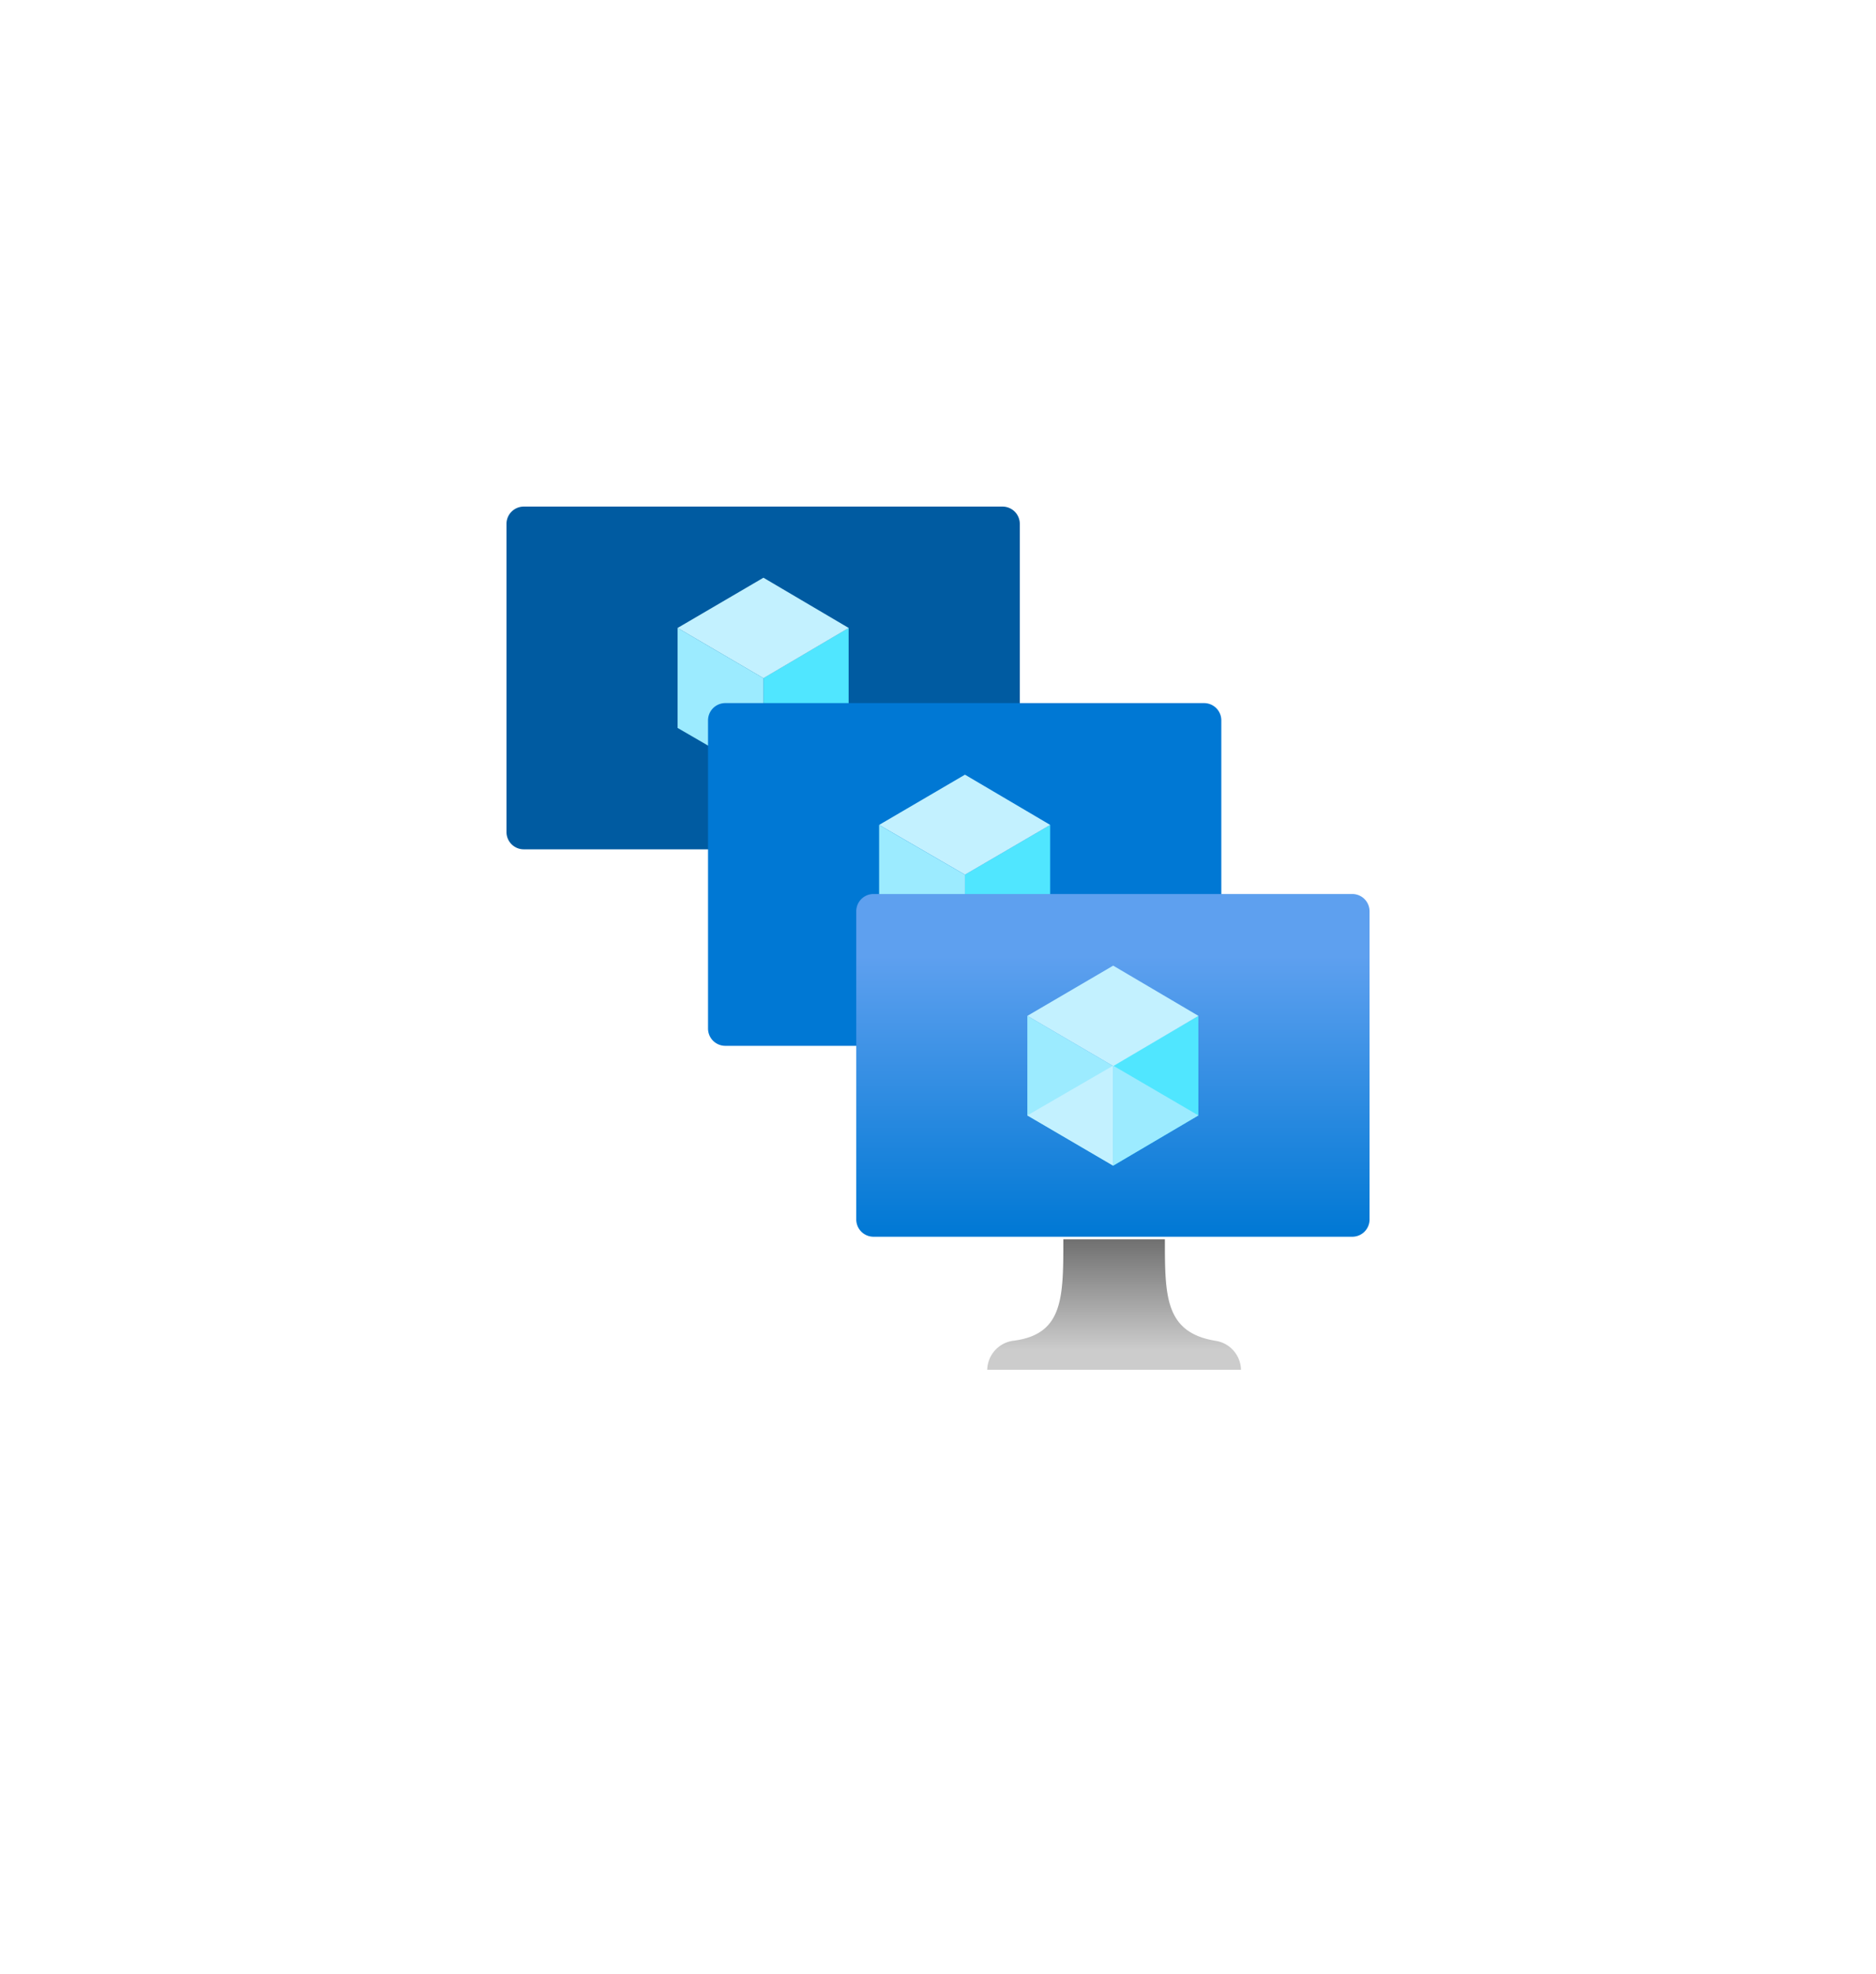 <?xml version="1.0" encoding="UTF-8" standalone="no"?>
<!DOCTYPE svg PUBLIC "-//W3C//DTD SVG 1.1//EN" "http://www.w3.org/Graphics/SVG/1.1/DTD/svg11.dtd">
<!-- Generated by Microsoft Visio, SVG Export Virtual Machine Scale Set.svg Page-1 -->
<svg xmlns="http://www.w3.org/2000/svg" xmlns:xlink="http://www.w3.org/1999/xlink" xmlns:ev="http://www.w3.org/2001/xml-events"
		width="1.712in" height="1.801in" viewBox="0 0 123.235 129.649" xml:space="preserve" color-interpolation-filters="sRGB"
		class="st8">
	<style type="text/css">
	<![CDATA[
		.st1 {fill:#005ba1;stroke:none;stroke-linecap:butt;stroke-width:33.271}
		.st2 {fill:#50e6ff;stroke:none;stroke-linecap:butt;stroke-width:33.271}
		.st3 {fill:#c3f1ff;stroke:none;stroke-linecap:butt;stroke-width:33.271}
		.st4 {fill:#9cebff;stroke:none;stroke-linecap:butt;stroke-width:33.271}
		.st5 {fill:#0078d4;stroke:none;stroke-linecap:butt;stroke-width:33.271}
		.st6 {fill:url(#grad0-22);stroke:none;stroke-linecap:butt;stroke-width:33.271}
		.st7 {fill:url(#grad0-36);stroke:none;stroke-linecap:butt;stroke-width:33.271}
		.st8 {fill:none;fill-rule:evenodd;font-size:12px;overflow:visible;stroke-linecap:square;stroke-miterlimit:3}
	]]>
	</style>

	<defs id="Patterns_And_Gradients">
		<linearGradient id="grad0-22" x1="0" y1="0" x2="1" y2="0" gradientTransform="rotate(-90 0.5 0.5)">
			<stop offset="0" stop-color="#0078d4" stop-opacity="1"/>
			<stop offset="0.82" stop-color="#5ea0ef" stop-opacity="1"/>
		</linearGradient>
		<linearGradient id="grad0-36" x1="0" y1="0" x2="1" y2="0" gradientTransform="rotate(-90 0.5 0.5)">
			<stop offset="0.15" stop-color="#cccccc" stop-opacity="1"/>
			<stop offset="1" stop-color="#707070" stop-opacity="1"/>
		</linearGradient>
	</defs>
	<g>
		<title>Page-1</title>
		<g id="group166-1" transform="translate(33.271,-39.685)">
			<title>Virtual Machine Scale Set</title>
			<g id="group167-2">
				<title>layer1</title>
				<g id="shape168-3" transform="translate(0,-34.182)">
					<title>rect16</title>
					<path d="M0 128.52 A1.134 1.134 -180 0 0 1.13 129.65 L32.58 129.65 A1.134 1.134 -180 0 0 33.72 128.52
								 L33.72 108.27 A1.134 1.134 -180 0 0 32.58 107.14 L1.13 107.14 A1.134 1.134 -180 0 0 -0 108.27
								 L0 128.52 Z" class="st1"/>
				</g>
				<g id="shape169-5" transform="translate(16.875,-38.885)">
					<title>polygon18</title>
					<path d="M0 129.65 L0 123.11 L5.6 119.81 L5.6 126.38 L0 129.65 Z" class="st2"/>
				</g>
				<g id="shape170-7" transform="translate(11.239,-45.421)">
					<title>polygon20</title>
					<path d="M0 126.35 L5.64 123.05 L11.24 126.35 L5.64 129.65 L0 126.35 Z" class="st3"/>
				</g>
				<g id="shape171-9" transform="translate(11.239,-38.885)">
					<title>polygon22</title>
					<path d="M0 126.38 L0 119.81 L5.64 123.11 L5.64 129.65 L0 126.38 Z" class="st4"/>
				</g>
				<g id="shape172-11" transform="translate(13.239,-21.276)">
					<title>rect24</title>
					<path d="M0 128.52 A1.134 1.134 -180 0 0 1.13 129.65 L32.58 129.65 A1.134 1.134 -180 0 0 33.72 128.52
								 L33.72 108.27 A1.134 1.134 -180 0 0 32.58 107.14 L1.13 107.14 A1.134 1.134 -180 0 0 -0 108.27
								 L0 128.52 Z" class="st5"/>
				</g>
				<g id="shape173-13" transform="translate(30.114,-25.945)">
					<title>polygon26</title>
					<path d="M0 129.65 L0 123.08 L5.6 119.81 L5.6 126.35 L0 129.65 Z" class="st2"/>
				</g>
				<g id="shape174-15" transform="translate(24.478,-32.515)">
					<title>polygon28</title>
					<path d="M0 126.38 L5.64 123.08 L11.24 126.38 L5.64 129.65 L0 126.38 Z" class="st3"/>
				</g>
				<g id="shape175-17" transform="translate(24.478,-25.945)">
					<title>polygon30</title>
					<path d="M0 126.35 L0 119.81 L5.64 123.08 L5.64 129.65 L0 126.35 Z" class="st4"/>
				</g>
				<g id="shape176-19" transform="translate(22.977,-8.737)">
					<title>rect32</title>
					<path d="M0 128.52 A1.134 1.134 -180 0 0 1.13 129.65 L32.58 129.65 A1.134 1.134 -180 0 0 33.72 128.52
								 L33.72 108.27 A1.134 1.134 -180 0 0 32.58 107.14 L1.13 107.14 A1.134 1.134 -180 0 0 -0 108.27
								 L0 128.52 Z" class="st6"/>
				</g>
				<g id="shape177-23" transform="translate(39.852,-13.406)">
					<title>polygon34</title>
					<path d="M0 129.65 L0 123.08 L5.6 119.81 L5.6 126.35 L0 129.65 Z" class="st2"/>
				</g>
				<g id="shape178-25" transform="translate(34.216,-19.943)">
					<title>polygon36</title>
					<path d="M0 126.35 L5.64 123.05 L11.24 126.35 L5.64 129.65 L0 126.35 Z" class="st3"/>
				</g>
				<g id="shape179-27" transform="translate(34.216,-13.406)">
					<title>polygon38</title>
					<path d="M0 126.35 L0 119.81 L5.64 123.11 L5.64 129.65 L0 126.35 Z" class="st4"/>
				</g>
				<g id="shape180-29" transform="translate(34.216,-13.406)">
					<title>polygon40</title>
					<path d="M0 126.35 L5.64 123.08 L5.64 129.65 L0 126.35 Z" class="st3"/>
				</g>
				<g id="shape181-31" transform="translate(39.852,-13.406)">
					<title>polygon42</title>
					<path d="M5.6 126.35 L0 123.08 L0 129.65 L5.6 126.35 Z" class="st4"/>
				</g>
				<g id="shape182-33" transform="translate(31.581,-5.68434E-14)">
					<title>path44</title>
					<path d="M15.01 127.75 C11.67 127.21 11.67 124.81 11.67 121.08 L5 121.08 C5 124.95 5 127.35 1.67 127.75 A1.968
								 1.968 -180 0 0 0 129.65 L16.67 129.65 A1.968 1.968 -180 0 0 15.01 127.75 Z" class="st7"/>
				</g>
			</g>
		</g>
	</g>
</svg>
